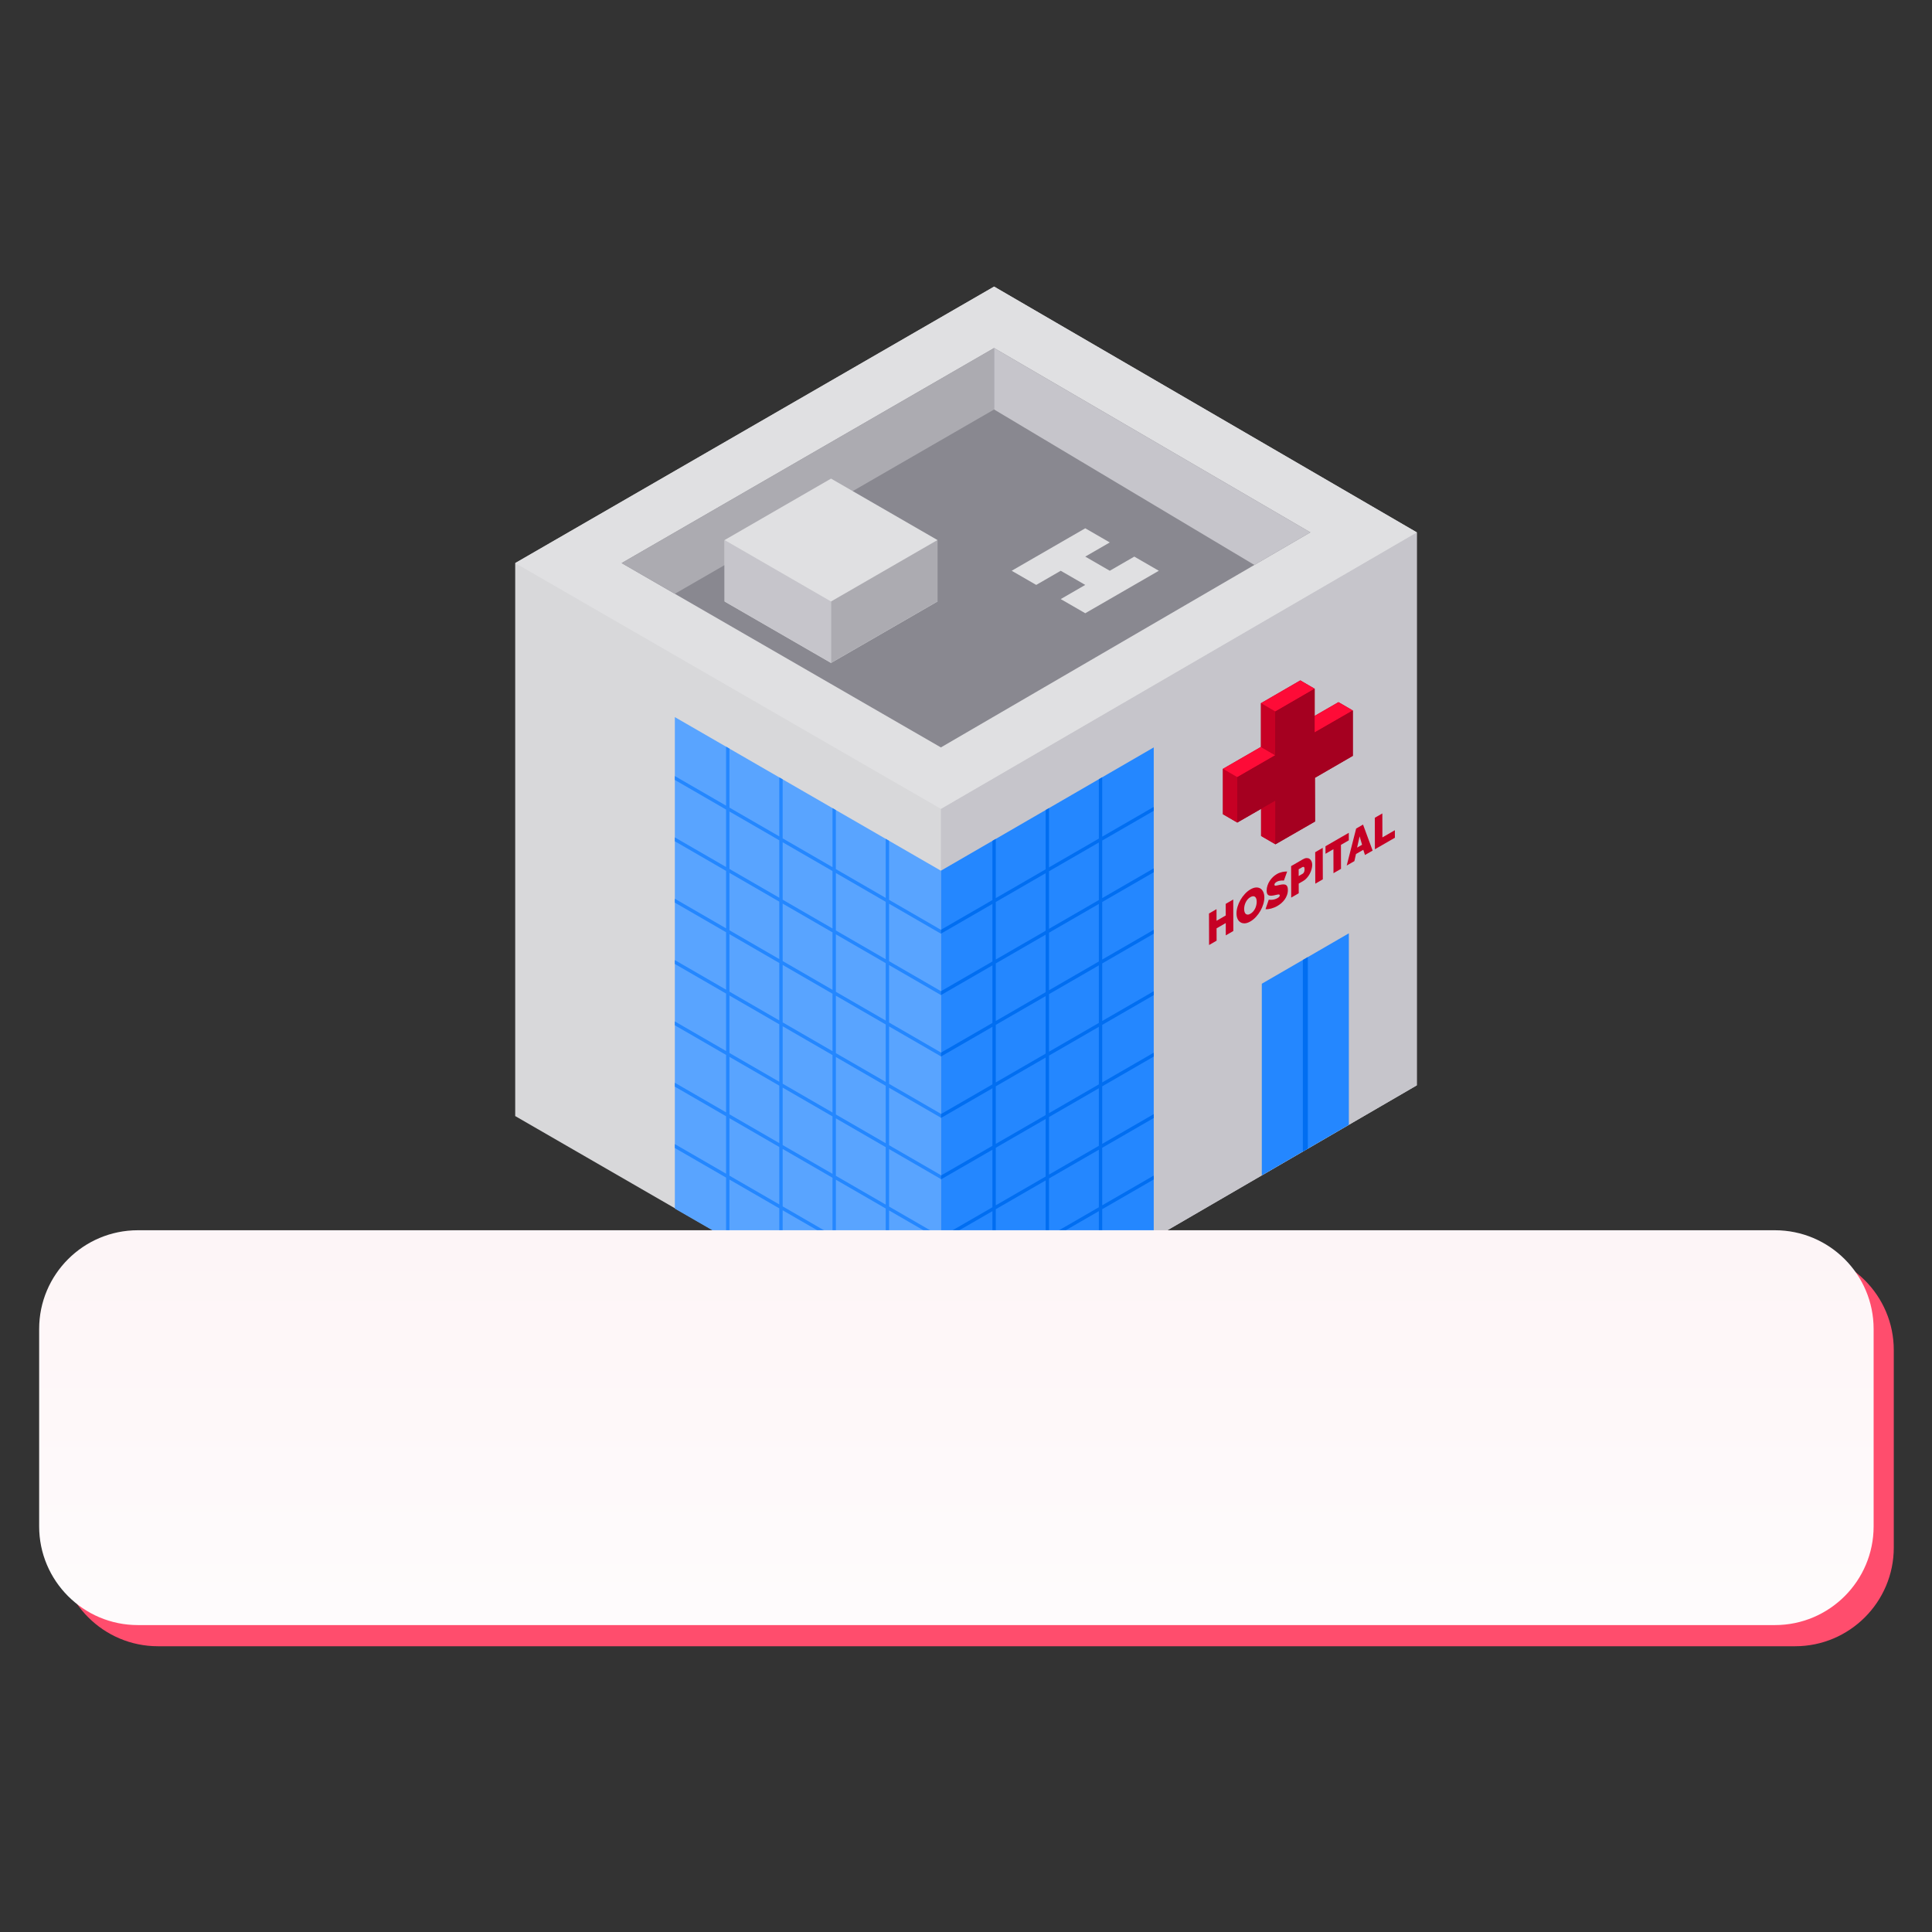 <?xml version="1.0" encoding="UTF-8" standalone="no"?>
<!DOCTYPE svg PUBLIC "-//W3C//DTD SVG 1.1//EN" "http://www.w3.org/Graphics/SVG/1.1/DTD/svg11.dtd">
<svg width="100%" height="100%" viewBox="0 0 5000 5000" version="1.1" xmlns="http://www.w3.org/2000/svg" xmlns:xlink="http://www.w3.org/1999/xlink" xml:space="preserve" xmlns:serif="http://www.serif.com/" style="fill-rule:evenodd;clip-rule:evenodd;stroke-linejoin:round;stroke-miterlimit:2;">
    <rect x="0" y="0" width="5000" height="5000" fill="#333333" stroke="none"/>
    <g id="hospital" serif:id="hospital" transform="matrix(5.435,0,0,5.435,2500,2133.06)">
        <g transform="matrix(1,0,0,1,-256,-256)">
            <path d="M41.346,131.657L41.346,394.971L244.045,512L470.654,380.343L470.654,117.029L269.382,0L41.346,131.657Z" style="fill:rgb(216,216,218);fill-rule:nonzero;"/>
            <path d="M470.654,117.029L470.654,380.343L244.045,512L244.045,248.685L470.654,117.029Z" style="fill:rgb(198,197,203);fill-rule:nonzero;"/>
            <path d="M383.253,291.855L383.296,306.855L379.708,308.926L379.691,303.059L375.317,305.584L375.334,311.451L371.746,313.522L371.703,298.522L375.291,296.451L375.307,301.985L379.681,299.46L379.665,293.926L383.253,291.855M391.455,298.618C391.966,298.323 392.42,297.934 392.792,297.497C393.178,297.036 393.481,296.56 393.728,296.035C393.961,295.534 394.14,295.003 394.248,294.463C394.371,293.9 394.425,293.392 394.424,292.901C394.423,292.393 394.352,291.942 394.24,291.53C394.115,291.126 393.92,290.825 393.671,290.604C393.421,290.398 393.104,290.28 392.731,290.29C392.358,290.283 391.916,290.427 391.42,290.714C390.895,291.017 390.455,291.383 390.083,291.819C389.711,292.271 389.394,292.741 389.161,293.257C388.914,293.78 388.736,294.297 388.612,294.844C388.503,295.383 388.449,295.891 388.451,296.382C388.452,296.89 388.508,297.35 388.635,297.753C388.76,298.157 388.941,298.466 389.19,298.687C389.44,298.909 389.744,299.034 390.117,299.041C390.488,299.064 390.944,298.913 391.455,298.618M391.463,287.019C392.457,286.445 393.354,286.15 394.169,286.124C394.97,286.091 395.662,286.279 396.244,286.657C396.826,287.036 397.269,287.606 397.589,288.342C397.909,289.063 398.063,289.926 398.067,290.878C398.07,291.861 397.907,292.908 397.578,294.003C397.249,295.114 396.796,296.17 396.205,297.21C395.614,298.251 394.911,299.228 394.099,300.11C393.286,301.009 392.39,301.732 391.424,302.29C390.43,302.864 389.533,303.175 388.718,303.201C387.917,303.219 387.211,303.055 386.643,302.668C386.062,302.289 385.604,301.743 385.284,301.007C384.964,300.286 384.81,299.423 384.806,298.455C384.803,297.456 384.966,296.409 385.295,295.314C385.623,294.203 386.077,293.131 386.668,292.092C387.259,291.051 387.962,290.09 388.788,289.2C389.6,288.301 390.483,287.584 391.463,287.019M404.021,279.737C403.372,280.111 402.751,280.581 402.173,281.121C401.594,281.678 401.084,282.289 400.63,282.981C400.177,283.672 399.818,284.402 399.558,285.188C399.298,285.974 399.162,286.783 399.164,287.623C399.165,288.162 399.236,288.614 399.361,288.97C399.486,289.311 399.694,289.572 399.958,289.754C400.235,289.927 400.581,290.03 400.996,290.044C401.411,290.059 401.908,290.025 402.488,289.913C402.875,289.848 403.248,289.76 403.607,289.664C403.953,289.576 404.256,289.527 404.533,289.479C404.809,289.431 405.017,289.438 405.169,289.493C405.322,289.564 405.405,289.69 405.405,289.896C405.406,290.102 405.322,290.309 405.172,290.507C405.021,290.721 404.745,290.944 404.358,291.167C403.833,291.47 403.336,291.661 402.84,291.79C402.343,291.903 401.887,291.975 401.499,291.992C401.029,292.025 400.587,291.994 400.158,291.941L398.623,296.449C399.011,296.495 399.439,296.487 399.895,296.429C400.364,296.364 400.834,296.284 401.332,296.155C401.829,296.011 402.34,295.843 402.837,295.636C403.334,295.445 403.831,295.189 404.313,294.911C404.906,294.568 405.5,294.146 406.106,293.637C406.698,293.135 407.223,292.564 407.705,291.92C408.173,291.285 408.544,290.577 408.832,289.792C409.12,289.022 409.27,288.173 409.267,287.27C409.265,286.572 409.167,286.026 408.986,285.638C408.792,285.258 408.528,284.981 408.182,284.831C407.836,284.697 407.421,284.635 406.938,284.66C406.455,284.685 405.915,284.758 405.308,284.902C404.935,284.974 404.59,285.046 404.286,285.127C403.982,285.207 403.733,285.24 403.526,285.264C403.319,285.272 403.153,285.257 403.042,285.194C402.931,285.131 402.875,284.988 402.875,284.798C402.874,284.528 402.97,284.282 403.163,284.06C403.356,283.837 403.604,283.631 403.922,283.448C404.322,283.217 404.722,283.066 405.137,282.969C405.537,282.897 405.91,282.84 406.242,282.807C406.643,282.782 407.016,282.789 407.389,282.828L408.925,278.526C408.635,278.535 408.303,278.535 407.929,278.56C407.556,278.585 407.169,278.633 406.741,278.722C406.313,278.811 405.871,278.923 405.429,279.083C404.973,279.236 404.503,279.458 404.021,279.737M414.417,280.675L416.307,279.583C416.542,279.447 416.734,279.225 416.927,278.876C417.119,278.527 417.215,278.059 417.213,277.456C417.211,276.837 417.099,276.473 416.879,276.379C416.657,276.268 416.437,276.285 416.215,276.412L414.407,277.456L414.417,280.675M416.439,272.694C417.074,272.327 417.668,272.128 418.207,272.118C418.746,272.109 419.216,272.234 419.604,272.503C419.992,272.772 420.297,273.151 420.519,273.642C420.742,274.149 420.853,274.719 420.855,275.354C420.857,276.004 420.748,276.718 420.543,277.472C420.338,278.21 420.05,278.932 419.679,279.639C419.308,280.345 418.854,280.989 418.316,281.586C417.793,282.19 417.199,282.676 416.565,283.042L414.426,284.277L414.439,288.876L410.851,290.948L410.808,275.948L416.439,272.694M425.865,267.253L422.277,269.325L422.32,284.325L425.908,282.253L425.865,267.253M438.283,260.082L427.175,266.495L427.185,270.079L430.952,267.904L430.984,279.32L434.571,277.249L434.539,265.833L438.292,263.666L438.283,260.082M442.229,267.143L444.602,265.773L443.43,261.78L442.229,267.143M445.06,256.171L449.629,268.558L445.987,270.661L445.178,268.19L441.701,270.197L440.936,273.576L437.28,275.687L441.777,258.066L445.06,256.171M454.249,250.865L450.661,252.936L450.704,267.936L460.225,262.439L460.215,258.855L454.281,262.281L454.249,250.865" style="fill:rgb(198,0,36);fill-rule:nonzero;"/>
            <path d="M117.358,204.996L244.045,278.138L244.045,512L117.358,439.053L117.358,204.996Z" style="fill:rgb(89,164,255);fill-rule:nonzero;"/>
            <g>
                <path d="M244.045,278.138L345.394,219.429L345.397,453.455L244.045,512L244.045,278.138Z" style="fill:rgb(36,135,255);fill-rule:nonzero;"/>
                <path d="M438.305,399.137L438.305,307.947L396.852,331.959L396.852,423.22L438.305,399.137Z" style="fill:rgb(36,135,255);fill-rule:nonzero;"/>
            </g>
            <path d="M416.39,411.87L418.768,410.488L418.768,319.264L416.39,320.642L416.39,411.87Z" style="fill:rgb(1,110,241);fill-rule:nonzero;"/>
            <path d="M219.373,293.87L244.045,308.125L244.045,306.273L219.373,292.017L219.373,263.892L217.769,262.966L217.769,291.09L194.036,277.376L194.036,249.263L192.432,248.337L192.432,276.449L168.699,262.735L168.699,234.635L167.095,233.709L167.095,261.809L143.362,248.095L143.362,220.006L141.758,219.08L141.758,247.168L117.358,233.069L117.358,234.921L141.758,249.021L141.758,276.377L117.358,262.278L117.358,264.13L141.758,278.23L141.758,305.586L117.358,291.486L117.358,293.338L141.758,307.438L141.758,334.795L117.358,320.696L117.358,322.548L141.758,336.648L141.758,364.004L117.358,349.905L117.358,351.757L141.758,365.857L141.758,393.213L117.358,379.114L117.358,380.966L141.758,395.066L141.758,422.422L117.358,408.322L117.358,410.174L141.758,424.274L141.758,453.103L143.362,454.027L143.362,425.201L167.095,438.915L167.095,467.693L168.699,468.616L168.699,439.841L192.432,453.555L192.432,482.282L194.036,483.206L194.036,454.48L217.769,468.194L217.769,496.87L219.373,497.794L219.373,469.121L244.045,483.376L244.045,481.524L219.373,467.268L219.373,439.911L244.045,454.166L244.045,452.314L219.373,438.058L219.373,410.702L244.045,424.957L244.045,423.105L219.373,408.851L219.373,381.495L244.045,395.75L244.045,393.9L219.373,379.644L219.373,352.288L244.045,366.543L244.045,364.691L219.373,350.435L219.373,323.078L244.045,337.333L244.045,335.481L219.373,321.225L219.373,293.87ZM167.096,437.061L143.363,423.347L143.363,395.991L167.096,409.705L167.096,437.061ZM167.096,407.852L143.363,394.138L143.363,366.782L167.096,380.496L167.096,407.852ZM167.096,378.645L143.363,364.931L143.363,337.575L167.096,351.289L167.096,378.645ZM167.096,349.436L143.363,335.722L143.363,308.366L167.096,322.08L167.096,349.436ZM167.096,320.227L143.363,306.513L143.363,279.157L167.096,292.871L167.096,320.227ZM167.096,291.019L143.363,277.305L143.363,249.949L167.096,263.663L167.096,291.019ZM192.433,451.702L168.7,437.988L168.7,410.632L192.433,424.346L192.433,451.702ZM192.433,422.493L168.7,408.779L168.7,381.423L192.433,395.137L192.433,422.493ZM192.433,393.286L168.7,379.572L168.7,352.216L192.433,365.93L192.433,393.286ZM192.433,364.077L168.7,350.363L168.7,323.006L192.433,336.72L192.433,364.077ZM192.433,334.868L168.7,321.154L168.7,293.798L192.433,307.512L192.433,334.868ZM192.433,305.66L168.7,291.946L168.7,264.59L192.433,278.304L192.433,305.66ZM217.77,466.343L194.037,452.629L194.037,425.272L217.77,438.986L217.77,466.343ZM217.77,437.134L194.037,423.42L194.037,396.064L217.77,409.778L217.77,437.134ZM217.77,407.925L194.037,394.211L194.037,366.855L217.77,380.569L217.77,407.925ZM217.77,378.718L194.037,365.004L194.037,337.648L217.77,351.362L217.77,378.718ZM217.77,349.509L194.037,335.795L194.037,308.438L217.77,322.152L217.77,349.509ZM217.77,320.301L194.037,306.587L194.037,279.23L217.77,292.944L217.77,320.301Z" style="fill:rgb(36,135,255);fill-rule:nonzero;"/>
            <path d="M345.395,249.613L345.395,247.761L320.859,261.926L320.859,233.64L319.255,234.569L319.255,262.852L295.522,276.555L295.522,248.32L293.918,249.249L293.918,277.482L270.185,291.185L270.185,262.998L268.581,263.927L268.581,292.111L244.045,306.276L244.045,308.128L268.581,293.963L268.581,321.368L244.045,335.533L244.045,337.385L268.581,323.22L268.581,350.625L244.045,364.79L244.045,366.642L268.581,352.477L268.581,379.882L244.045,394.047L244.045,395.899L268.581,381.734L268.581,409.139L244.045,423.304L244.045,425.156L268.581,410.991L268.581,438.396L244.045,452.561L244.045,454.413L268.581,440.248L268.581,467.653L244.045,481.818L244.045,483.67L268.581,469.505L268.581,497.829L270.185,496.903L270.185,468.581L293.918,454.878L293.918,483.194L295.522,482.268L295.522,453.952L319.255,440.249L319.255,468.557L320.859,467.631L320.859,439.323L345.396,425.156L345.396,423.304L320.86,437.47L320.86,410.065L345.397,395.898L345.397,394.046L320.86,408.211L320.86,380.807L345.397,366.642L345.397,364.79L320.86,378.955L320.86,351.55L345.397,337.385L345.397,335.533L320.86,349.698L320.86,322.293L345.397,308.128L345.397,306.276L320.861,320.441L320.861,293.036L345.397,278.871L345.397,277.019L320.861,291.184L320.861,263.779L345.395,249.613ZM293.918,453.024L270.185,466.727L270.185,439.322L293.918,425.62L293.918,453.024ZM293.918,423.766L270.185,437.469L270.185,410.064L293.918,396.361L293.918,423.766ZM293.918,394.509L270.185,408.212L270.185,380.807L293.918,367.105L293.918,394.509ZM293.918,365.252L270.185,378.955L270.185,351.55L293.918,337.847L293.918,365.252ZM293.918,335.995L270.185,349.698L270.185,322.293L293.918,308.591L293.918,335.995ZM293.918,306.738L270.185,320.441L270.185,293.036L293.918,279.333L293.918,306.738ZM319.256,438.395L295.523,452.098L295.523,424.693L319.256,410.991L319.256,438.395ZM319.256,409.139L295.523,422.842L295.523,395.437L319.256,381.734L319.256,409.139ZM319.256,379.882L295.523,393.585L295.523,366.18L319.256,352.478L319.256,379.882ZM319.256,350.624L295.523,364.327L295.523,336.922L319.256,323.219L319.256,350.624ZM319.256,321.367L295.523,335.07L295.523,307.665L319.256,293.963L319.256,321.367ZM319.256,292.11L295.523,305.813L295.523,278.408L319.256,264.705L319.256,292.11Z" style="fill:rgb(1,110,241);fill-rule:nonzero;"/>
            <path d="M41.346,131.657L269.382,0L470.654,117.029L244.045,248.685L41.346,131.657Z" style="fill:rgb(224,224,226);fill-rule:nonzero;"/>
            <path d="M92.021,131.657L269.382,29.257L419.979,117.029L244.045,219.429L92.021,131.657Z" style="fill:rgb(137,136,144);fill-rule:nonzero;"/>
            <path d="M277.756,135.313L289.433,142.055L301.109,135.313L312.786,142.055L301.109,148.797L312.786,155.538L347.815,135.313L336.139,128.572L324.462,135.313L312.786,128.572L324.462,121.83L312.786,115.089L277.756,135.313Z" style="fill:rgb(224,224,226);fill-rule:nonzero;"/>
            <path d="M117.358,146.286L269.382,58.514L269.382,29.257L92.021,131.657L117.358,146.286Z" style="fill:rgb(172,171,177);fill-rule:nonzero;"/>
            <path d="M141.061,120.685L191.736,91.427L242.411,120.685L242.411,149.942L191.736,179.2L141.061,149.942L141.061,120.685Z" style="fill:rgb(224,224,226);fill-rule:nonzero;"/>
            <path d="M141.061,120.685L141.061,149.942L191.736,179.2L191.736,149.942L141.061,120.685Z" style="fill:rgb(198,197,203);fill-rule:nonzero;"/>
            <path d="M191.736,179.2L242.411,149.942L242.411,120.685L191.736,149.942L191.736,179.2Z" style="fill:rgb(172,171,177);fill-rule:nonzero;"/>
            <path d="M269.382,58.514L393.323,132.543L419.979,117.029L269.382,29.257L269.382,58.514Z" style="fill:rgb(198,197,203);fill-rule:nonzero;"/>
            <path d="M396.452,219.184L396.452,198.375L415.189,187.523L422.021,191.494L422.021,204.421L433.357,197.877L440.189,201.846L440.189,223.445L422.141,233.9L422.201,254.709L403.346,265.56L396.513,261.591L396.513,248.683L385.175,255.207L378.343,251.237L378.343,229.639L396.452,219.184Z" style="fill:rgb(165,0,32);fill-rule:nonzero;"/>
            <path d="M403.346,244.752L396.513,240.782L396.513,261.591L403.346,265.56L403.346,244.752Z" style="fill:rgb(198,0,36);fill-rule:nonzero;"/>
            <path d="M440.189,201.846L433.357,197.877L415.248,208.332L422.021,212.302L440.189,201.846Z" style="fill:rgb(254,11,55);fill-rule:nonzero;"/>
            <path d="M385.175,233.609L378.343,229.639L378.343,251.237L385.175,255.207L385.175,233.609Z" style="fill:rgb(198,0,36);fill-rule:nonzero;"/>
            <path d="M403.284,223.154L396.452,219.183L378.343,229.639L385.175,233.609L403.284,223.154Z" style="fill:rgb(254,11,55);fill-rule:nonzero;"/>
            <path d="M403.284,202.345L396.452,198.375L396.452,219.183L403.284,223.154L403.284,202.345Z" style="fill:rgb(198,0,36);fill-rule:nonzero;"/>
            <path d="M422.021,191.494L415.189,187.523L396.452,198.375L403.284,202.345L422.021,191.494Z" style="fill:rgb(254,11,55);fill-rule:nonzero;"/>
            <path d="M403.284,202.345L403.284,223.154L385.175,233.609L385.175,255.207L403.346,244.752L403.346,265.56L422.201,254.709L422.141,233.9L440.189,223.445L440.189,201.846L422.021,212.302L422.021,191.494L403.284,202.345Z" style="fill:rgb(165,0,32);fill-rule:nonzero;"/>
        </g>
    </g>
    <g transform="matrix(1.305,0,0,1.305,-735.193,-1249.23)">
        <path d="M4319,3634.75C4319,3526.71 4231.29,3439 4123.25,3439L876.75,3439C768.713,3439 681,3526.71 681,3634.75L681,4026.25C681,4134.29 768.713,4222 876.75,4222L4123.25,4222C4231.29,4222 4319,4134.29 4319,4026.25L4319,3634.75Z" style="fill:rgb(255,77,109);"/>
    </g>
    <g transform="matrix(1.305,0,0,1.305,-787.374,-1304.02)">
        <path d="M4319,3634.75C4319,3526.71 4231.29,3439 4123.25,3439L876.75,3439C768.713,3439 681,3526.71 681,3634.75L681,4026.25C681,4134.29 768.713,4222 876.75,4222L4123.25,4222C4231.29,4222 4319,4134.29 4319,4026.25L4319,3634.75Z" style="fill:url(#_Linear1);"/>
    </g>
    <defs>
        <linearGradient id="_Linear1" x1="0" y1="0" x2="1" y2="0" gradientUnits="userSpaceOnUse" gradientTransform="matrix(1.29384e-13,-2113,2113,1.29384e-13,2571,4632)"><stop offset="0" style="stop-color:white;stop-opacity:1"/><stop offset="1" style="stop-color:rgb(252,237,240);stop-opacity:1"/></linearGradient>
    </defs>
</svg>
